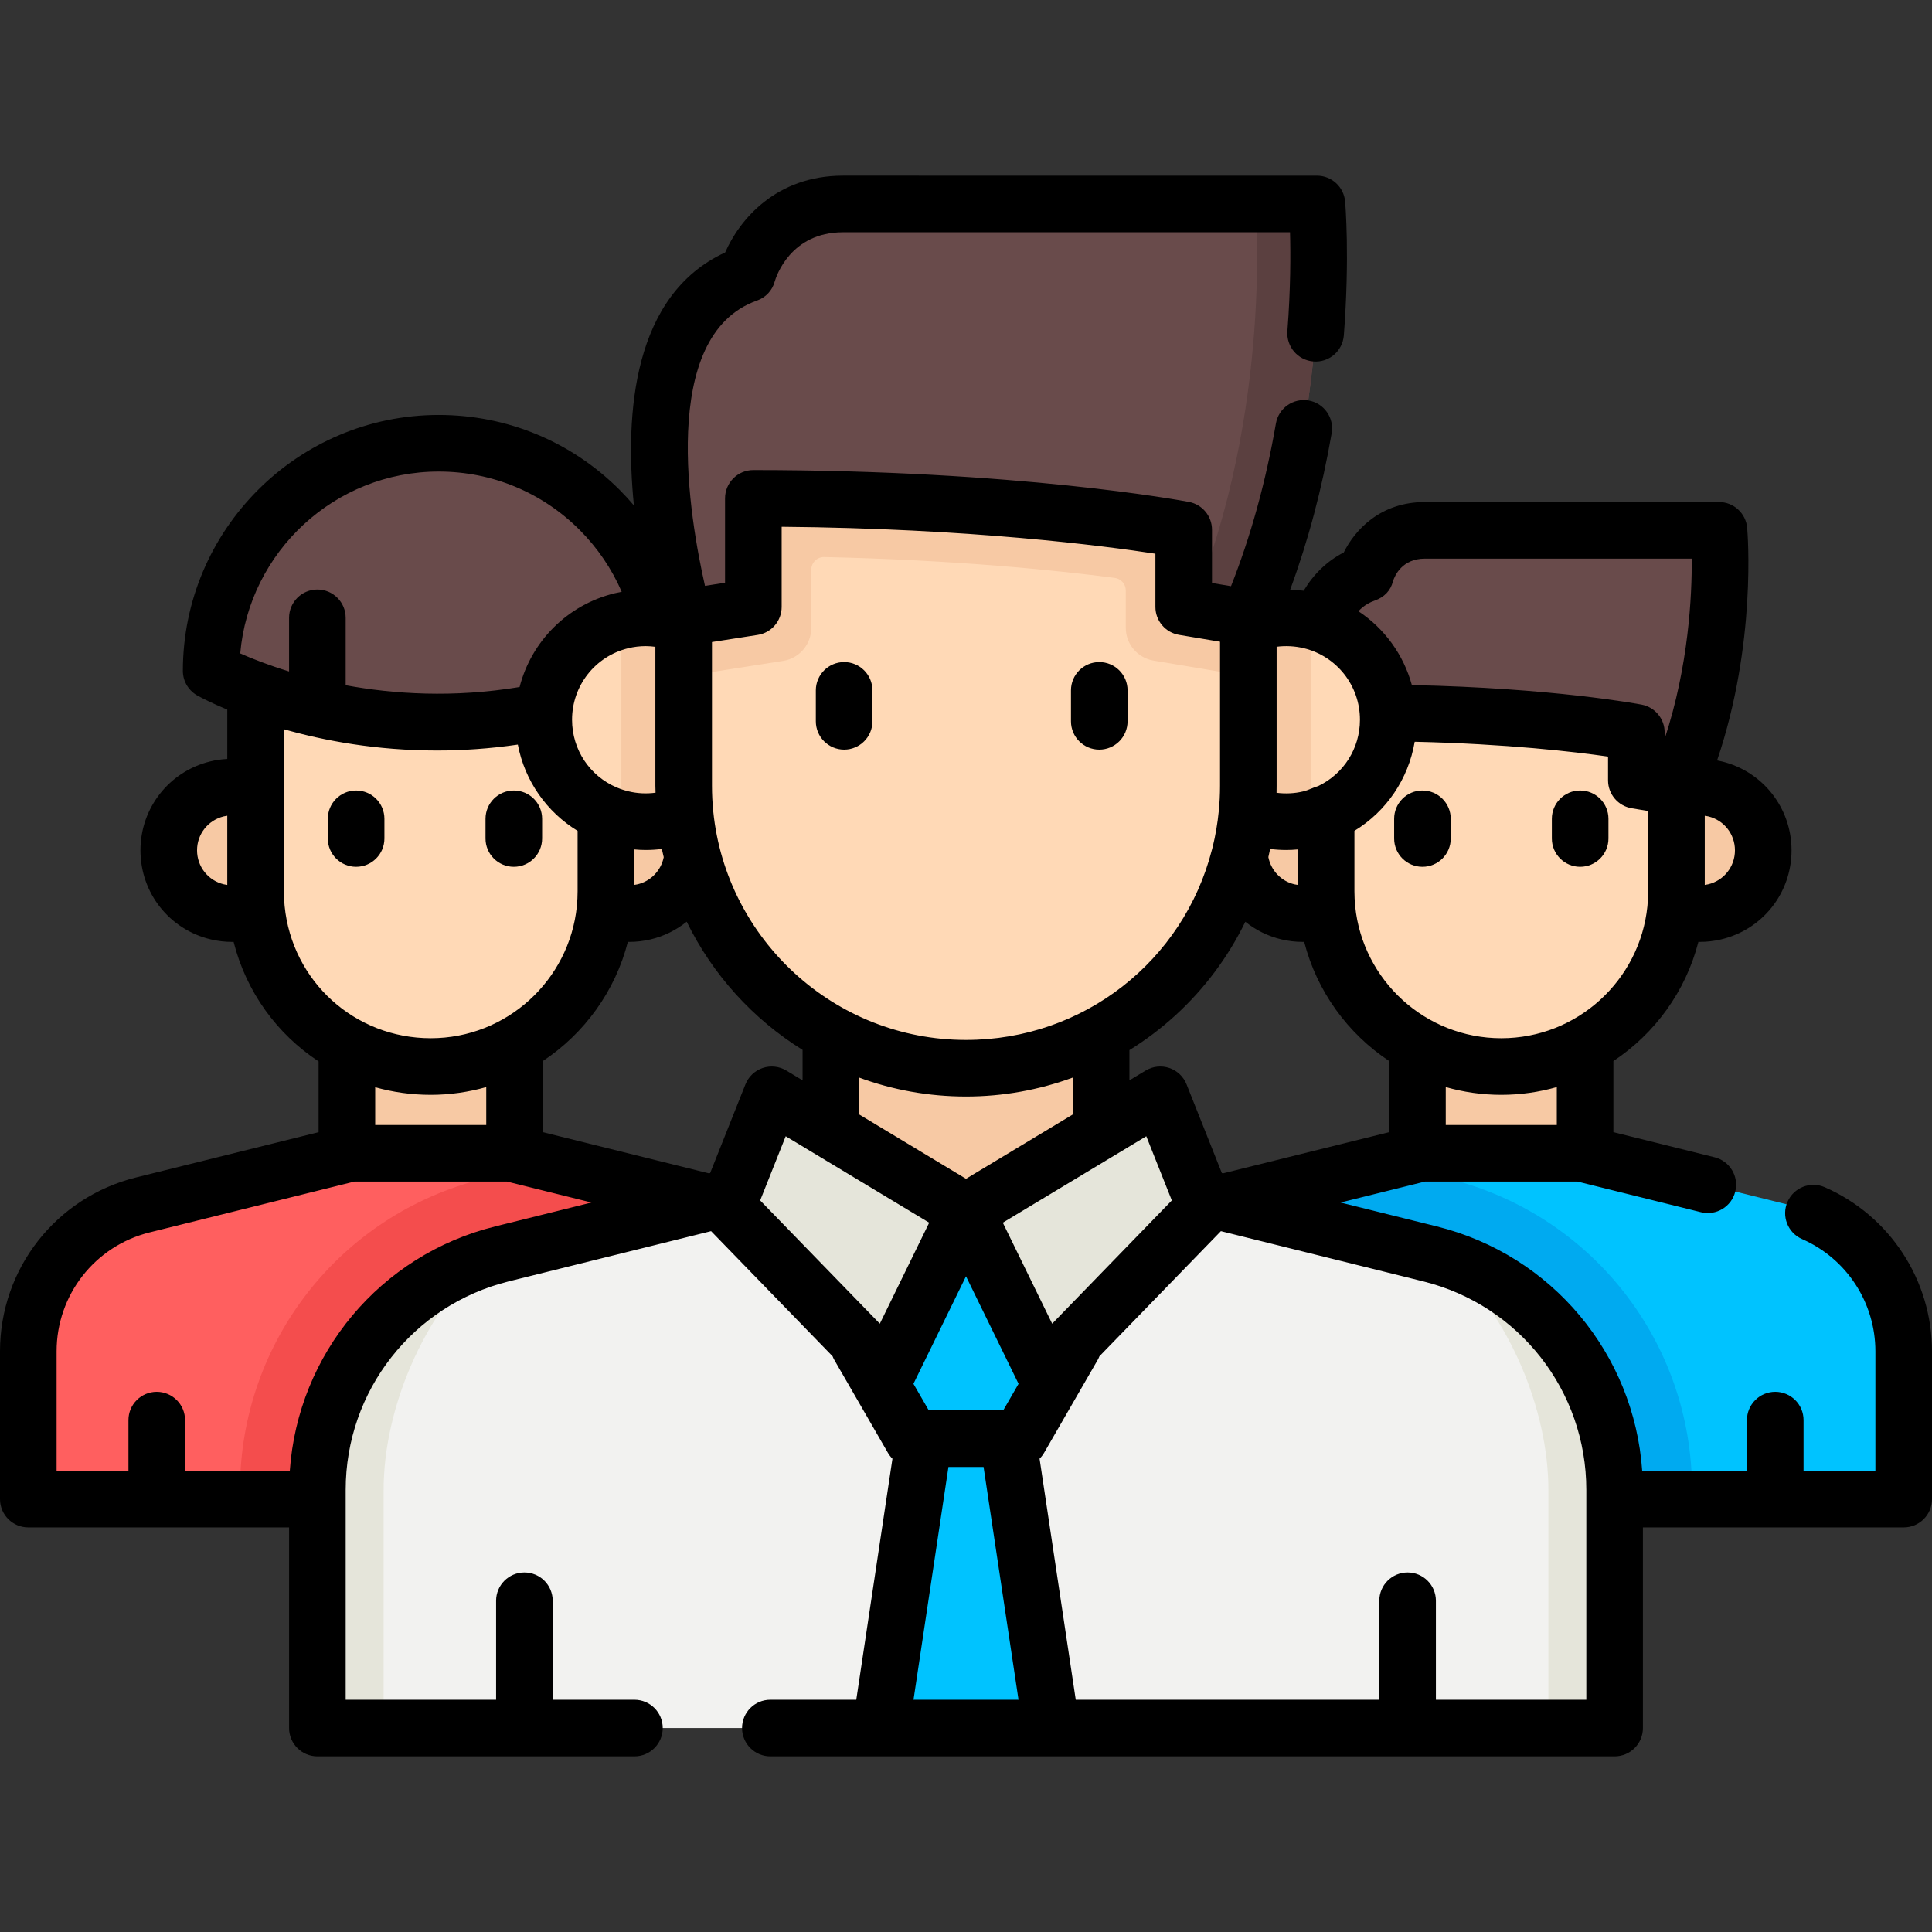 <?xml version="1.0" encoding="iso-8859-1"?>
<!-- Generator: Adobe Illustrator 19.0.0, SVG Export Plug-In . SVG Version: 6.00 Build 0)  -->
<svg version="1.1" id="Capa_1" xmlns="http://www.w3.org/2000/svg" xmlns:xlink="http://www.w3.org/1999/xlink" x="0px" y="0px"
	 viewBox="0 0 512 512" style="enable-background:new 0 0 512 512;" xml:space="preserve">
<rect x="0" y="0" width="512" height="512" fill="#333333" stroke="none"/>
<g>
	<rect x="375.64" y="265.159" style="fill:#F7C9A4;" width="44.44" height="41.16"/>
	<path style="fill:#F7C9A4;" d="M467.277,225.343c0,7.933-5.511,14.581-12.908,16.313c-1.238,0.298-2.523,0.452-3.85,0.452
		c-9.26,0-16.765-7.505-16.765-16.765c0-9.254,7.505-16.759,16.765-16.759c1.381,0,2.72,0.167,3.999,0.482
		C461.844,210.857,467.277,217.469,467.277,225.343z"/>
	<path style="fill:#F7C9A4;" d="M361.963,225.343c0,9.26-7.505,16.765-16.765,16.765c-1.327,0-2.619-0.155-3.856-0.452
		c-7.403-1.738-12.908-8.379-12.908-16.313c0-7.874,5.434-14.479,12.76-16.271c1.28-0.321,2.625-0.488,4.005-0.488
		C354.459,208.585,361.963,216.089,361.963,225.343z"/>
</g>
<path style="fill:#FFD9B6;" d="M444.276,177.436v58.781c0,25.638-20.782,46.42-46.42,46.42c-25.638,0-46.42-20.782-46.42-46.42
	v-58.781L444.276,177.436L444.276,177.436z"/>
<path style="fill:#694B4B;" d="M351.464,208.582c0,0-14.159-47.809,10.461-56.537c0,0,3.102-11.506,15.702-11.506s77.928,0,77.928,0
	s3.102,34.914-11.243,68.043l-10.662-1.785v-12.696c0,0-27.139-5.158-70.756-5.158v17.854L351.464,208.582z"/>
<path style="fill:#00C3FF;" d="M504.5,358.119v39.153H291.216v-39.153c0-18.372,12.508-34.375,30.336-38.794l45.15-11.206
	l10.027-2.491h42.259l55.166,13.697C491.982,323.743,504.5,339.747,504.5,358.119z"/>
<path style="fill:#00AAF0;" d="M448.401,394.831v2.44H291.216v-39.152c0-18.372,12.508-34.375,30.336-38.794l45.15-11.206
	l17.224,4.275C421.889,321.826,448.401,355.72,448.401,394.831z"/>
<g>
	<rect x="91.93" y="265.159" style="fill:#F7C9A4;" width="44.44" height="41.16"/>
	<path style="fill:#F7C9A4;" d="M183.566,225.343c0,7.933-5.511,14.581-12.908,16.313c-1.238,0.298-2.523,0.452-3.851,0.452
		c-9.26,0-16.765-7.505-16.765-16.765c0-9.254,7.505-16.759,16.765-16.759c1.381,0,2.72,0.167,3.999,0.482
		C178.133,210.857,183.566,217.469,183.566,225.343z"/>
	<path style="fill:#F7C9A4;" d="M78.252,225.343c0,9.26-7.505,16.765-16.765,16.765c-1.327,0-2.619-0.155-3.856-0.452
		c-7.403-1.738-12.908-8.379-12.908-16.313c0-7.874,5.434-14.479,12.76-16.271c1.28-0.321,2.625-0.488,4.005-0.488
		C70.748,208.585,78.252,216.089,78.252,225.343z"/>
</g>
<path style="fill:#FFD9B6;" d="M160.564,177.436v58.781c0,25.638-20.782,46.42-46.42,46.42s-46.42-20.782-46.42-46.42v-58.781
	L160.564,177.436L160.564,177.436z"/>
<path style="fill:#FF5F5F;" d="M220.784,358.119v39.153H7.5v-39.153c0-18.372,12.518-34.375,30.346-38.794l55.166-13.697h42.259
	l10.027,2.491l45.15,11.206C208.277,323.743,220.784,339.747,220.784,358.119z"/>
<path style="fill:#F44D4D;" d="M220.784,358.119v39.153H63.599v-2.44c0-39.112,26.512-73.005,64.475-82.437l17.224-4.275
	l45.15,11.206C208.277,323.743,220.784,339.747,220.784,358.119z"/>
<path style="fill:#694B4B;" d="M176.586,177.783c-66.095,30.593-120.606,0-120.606,0h-0.017v-0.017
	c0.017-33.318,27.011-60.294,60.312-60.294c16.65,0,31.728,6.744,42.648,17.664C169.825,146.055,176.586,161.115,176.586,177.783z"
	/>
<path style="fill:#F2F2F0;" d="M290.055,310.225h-68.109l-88.93,22.074c-28.733,7.132-48.908,32.927-48.908,62.532v63.119h343.786
	v-63.119c0-29.605-20.175-55.4-48.908-62.532L290.055,310.225z"/>
<g>
	<path style="fill:#E5E5DA;" d="M128.53,333.593c-16.481,15.035-26.867,39.992-26.867,61.236v63.121H84.109v-63.121
		C84.109,366.791,102.199,342.167,128.53,333.593z"/>
	<path style="fill:#E5E5DA;" d="M383.472,333.593c16.481,15.035,26.867,39.992,26.867,61.236v63.121h17.554v-63.121
		C427.893,366.791,409.803,342.167,383.472,333.593z"/>
</g>
<g>
	<polygon style="fill:#00C3FF;" points="278.626,457.95 233.379,457.95 244.89,381.262 267.115,381.262 	"/>
	<polygon style="fill:#00C3FF;" points="241.804,381.262 227.608,356.673 241.804,332.085 270.196,332.085 284.392,356.673 
		270.196,381.262 	"/>
</g>
<rect x="220.19" y="254.91" style="fill:#F7C9A4;" width="71.62" height="66.35"/>
<path style="fill:#FFD9B6;" d="M367.897,190.74c0,12.787-8.883,23.502-20.806,26.293c-1.995,0.48-4.067,0.729-6.206,0.729
	c-14.926,0-27.022-12.096-27.022-27.022c0-14.916,12.096-27.012,27.022-27.012c2.225,0,4.384,0.269,6.446,0.777
	C359.139,167.391,367.897,178.048,367.897,190.74z"/>
<path style="fill:#F7C9A4;" d="M347.33,164.503v45.958c0,2.206-0.077,4.403-0.24,6.571c-1.995,0.48-4.067,0.729-6.206,0.729
	c-14.926,0-27.022-12.096-27.022-27.022c0-14.916,12.096-27.012,27.022-27.012C343.11,163.727,345.268,163.995,347.33,164.503z"/>
<path style="fill:#FFD9B6;" d="M198.148,190.74c0,14.926-12.096,27.022-27.022,27.022c-2.139,0-4.221-0.249-6.216-0.729
	c-11.933-2.801-20.806-13.506-20.806-26.293c0-12.691,8.758-23.339,20.566-26.226c2.062-0.518,4.23-0.787,6.456-0.787
	C186.051,163.727,198.148,175.822,198.148,190.74z"/>
<path style="fill:#F7C9A4;" d="M198.148,190.74c0,14.926-12.096,27.022-27.022,27.022c-2.139,0-4.221-0.249-6.216-0.729
	c-0.163-2.168-0.24-4.365-0.24-6.571v-45.948c2.062-0.518,4.23-0.787,6.456-0.787C186.051,163.727,198.148,175.822,198.148,190.74z"
	/>
<path style="fill:#FFD9B6;" d="M330.822,113.519v94.745c0,41.325-33.497,74.822-74.822,74.822s-74.822-33.497-74.822-74.822v-94.745
	H330.822z"/>
<path style="fill:#F7C9A4;" d="M330.822,113.519v65.757l-25.115-4.206c-4.251-0.712-7.365-4.391-7.365-8.701v-9.879
	c0-1.694-1.254-3.124-2.934-3.343c-15.546-2.026-42.207-4.765-76.976-5.526c-1.887-0.041-3.439,1.483-3.439,3.37v15.438
	c0,4.346-3.166,8.045-7.46,8.717l-26.354,4.119v-65.746H330.822z"/>
<path style="fill:#694B4B;" d="M181.224,163.723c0,0-22.821-77.06,16.861-91.129c0,0,4.999-18.546,25.309-18.546
	s125.608,0,125.608,0s4.999,56.276-18.123,109.674l-17.185-2.878V140.38c0,0-43.744-8.314-114.047-8.314v28.778L181.224,163.723z"/>
<path style="fill:#5B4040;" d="M330.879,163.727l-15.223-2.552c21.881-52.625,17.036-107.129,17.036-107.129
	c9.928,0,16.307,0,16.307,0S353.997,110.325,330.879,163.727z"/>
<g>
	<polygon style="fill:#E5E5DA;" points="204.52,290.132 256,321.147 235.216,363.674 192.689,319.868 	"/>
	<polygon style="fill:#E5E5DA;" points="307.48,290.132 256,321.147 276.784,363.674 319.311,319.868 	"/>
</g>
<path d="M483.589,314.629c-3.795-1.662-8.217,0.067-9.879,3.861s0.067,8.217,3.861,9.879c11.803,5.169,19.429,16.847,19.429,29.75
	v31.66h-19.039v-13.434c0-4.143-3.358-7.5-7.5-7.5s-7.5,3.357-7.5,7.5v13.434H435.2c-2.151-30.96-23.911-57.193-54.414-64.76
	l-25.534-6.337l22.393-5.553h40.417l32.72,8.119c4.019,0.996,8.088-1.453,9.085-5.473c0.998-4.021-1.453-8.088-5.473-9.086
	l-26.826-6.656v-18.848c10.988-7.284,19.169-18.477,22.528-31.586c0.141,0.002,0.281,0.01,0.422,0.01
	c1.854,0,3.724-0.218,5.567-0.648c11.006-2.588,18.693-12.302,18.693-23.621c0-11.21-7.599-20.896-18.439-23.545
	c-0.425-0.106-0.856-0.197-1.29-0.28c10.522-31.046,8.09-60.284,7.969-61.641c-0.345-3.868-3.586-6.834-7.47-6.834h-77.92
	c-11.839,0-18.577,7.428-21.522,13.366c-4.39,2.257-7.961,5.7-10.619,10.14c-1.184-0.158-2.376-0.25-3.572-0.286
	c4.756-12.905,8.455-26.792,10.994-41.458c0.707-4.081-2.029-7.963-6.11-8.669c-4.079-0.708-7.963,2.029-8.67,6.11
	c-2.668,15.407-6.664,29.876-11.897,43.098l-5.04-0.844v-14.116c0-3.603-2.561-6.695-6.1-7.368
	c-1.814-0.345-45.246-8.445-115.447-8.445c-4.142,0-7.5,3.357-7.5,7.5v22.358l-5.312,0.83
	c-4.013-17.592-12.498-66.285,13.756-75.593c2.323-0.824,4.075-2.671,4.717-5.051c0.388-1.337,4.194-13.063,18.086-13.063h118.477
	c0.165,5.801,0.171,14.96-0.694,26.188c-0.318,4.13,2.772,7.735,6.902,8.054c4.13,0.334,7.736-2.771,8.054-6.901
	c1.604-20.823,0.393-34.914,0.34-35.503c-0.344-3.87-3.586-6.837-7.471-6.837H223.394c-17.82,0-27.479,11.78-31.22,20.356
	c-24.393,11.219-26.631,42.579-24.18,67.04c-1.199-1.414-2.452-2.789-3.771-4.11c-12.811-12.811-29.841-19.866-47.953-19.866
	c-37.368,0-67.788,30.413-67.81,67.811c0,2.913,1.671,5.438,4.104,6.681c0.86,0.469,3.505,1.855,7.667,3.593v13.074
	c-1.562,0.079-3.088,0.297-4.531,0.658c-10.88,2.659-18.479,12.345-18.479,23.555c0,11.319,7.687,21.033,18.702,23.623
	c1.834,0.429,3.707,0.646,5.568,0.646c0.139,0,0.277-0.008,0.415-0.01c3.353,13.284,11.535,24.45,22.525,31.68v18.754
	l-48.399,12.008C14.816,317.314,0,336.263,0,358.119v39.16c0,4.143,3.358,7.5,7.5,7.5h69.11v53.17c0,4.143,3.358,7.5,7.5,7.5h84.02
	c4.142,0,7.5-3.357,7.5-7.5s-3.358-7.5-7.5-7.5h-21.659v-26.233c0-4.143-3.358-7.5-7.5-7.5s-7.5,3.357-7.5,7.5v26.233H91.61v-55.62
	c0-26.219,17.771-48.938,43.217-55.251l53.623-13.309l32.192,33.16c0.134,0.337,0.287,0.669,0.471,0.988l14.19,24.59
	c0.335,0.581,0.742,1.106,1.204,1.566l-9.587,63.875h-22.77c-4.142,0-7.5,3.357-7.5,7.5s3.358,7.5,7.5,7.5h223.74
	c4.142,0,7.5-3.357,7.5-7.5v-53.17h69.11c4.142,0,7.5-3.357,7.5-7.5v-39.16C512,339.259,500.848,322.187,483.589,314.629z
	 M323.805,310.877l-9.357-23.518c-0.814-2.047-2.487-3.632-4.574-4.335c-2.088-0.703-4.379-0.453-6.265,0.684l-4.299,2.59v-8.01
	c4.287-2.656,8.351-5.718,12.134-9.168c7.798-7.11,14.062-15.557,18.583-24.844c2.754,2.204,6.004,3.839,9.605,4.685
	c1.834,0.429,3.707,0.646,5.568,0.646c0.141,0,0.281-0.008,0.422-0.01c3.358,13.105,11.535,24.296,22.518,31.58v18.854
	l-44.032,10.92L323.805,310.877z M246.131,373.759l-4.059-7.033L256,338.228l13.928,28.498l-4.059,7.033L246.131,373.759
	L246.131,373.759z M197.551,287.359l-9.357,23.518l-0.302,0.075l-44.032-10.92v-18.848c10.988-7.284,19.169-18.477,22.528-31.586
	c0.141,0.002,0.281,0.01,0.422,0.01c1.854,0,3.724-0.218,5.567-0.648c3.578-0.841,6.839-2.479,9.606-4.702
	c6.839,14.008,17.541,25.792,30.707,33.974v8.067l-4.299-2.59c-1.887-1.136-4.177-1.386-6.265-0.684
	C200.038,283.728,198.366,285.312,197.551,287.359z M166.472,171.789c1.503-0.372,3.071-0.561,4.658-0.561
	c0.863,0,1.711,0.075,2.55,0.184v36.846c0,0.609,0.033,1.211,0.046,1.817c-2.358,0.315-4.772,0.214-7.102-0.348
	c-1.071-0.251-2.102-0.591-3.088-1.002c-0.046-0.02-0.093-0.038-0.14-0.057c-7.084-3.02-11.796-9.98-11.796-17.929
	C151.6,181.725,157.708,173.934,166.472,171.789z M168.07,225.109c1.014,0.09,2.034,0.15,3.06,0.15c1.435,0,2.856-0.097,4.262-0.27
	c0.151,0.73,0.332,1.45,0.503,2.173c-0.71,3.546-3.438,6.37-6.943,7.195c-0.294,0.069-0.589,0.118-0.882,0.159V225.109z
	 M227.69,285.571c8.831,3.245,18.367,5.018,28.31,5.018c9.767,0,19.328-1.738,28.31-5.026v9.772L256,312.392l-28.31-17.056V285.571z
	 M278.836,350.793l-13.081-26.767l38.024-22.909l6.768,17.011L278.836,350.793z M345.547,171.785
	c8.745,2.14,14.853,9.935,14.853,18.955c0,7.65-4.365,14.367-11.028,17.561c-1.385,0.397-2.616,1.104-4.042,1.438
	c-2.25,0.543-4.695,0.659-7.03,0.354c0.013-0.609,0.02-1.22,0.02-1.833v-36.864C340.708,171.081,343.207,171.217,345.547,171.785
	C354.292,173.924,343.207,171.217,345.547,171.785z M336.596,224.988c1.413,0.174,2.841,0.272,4.284,0.272
	c1.027,0,2.047-0.06,3.06-0.15v9.408c-0.295-0.04-0.59-0.09-0.883-0.158c-3.561-0.838-6.227-3.681-6.928-7.216
	C336.297,226.427,336.448,225.707,336.596,224.988z M412.57,298.129h-29.43V288.08c4.682,1.331,9.616,2.059,14.72,2.059
	c5.1,0,10.03-0.727,14.71-2.056V298.129z M397.86,275.139c-20.117,0-36.718-15.341-38.718-34.939
	c-0.005-0.058-0.008-0.115-0.014-0.173c-0.122-1.253-0.189-2.523-0.189-3.808v-16.037c8.425-5.133,14.301-13.694,15.972-23.609
	c24.428,0.552,42.414,2.665,51.238,3.928v6.298c0,3.665,2.649,6.794,6.265,7.397l4.365,0.729v21.293
	c0,1.284-0.066,2.553-0.188,3.805c-0.006,0.059-0.009,0.119-0.014,0.178C434.576,259.799,417.976,275.139,397.86,275.139z
	 M459.78,225.339c0,4.324-2.931,8.032-7.118,9.018c-0.295,0.069-0.589,0.119-0.882,0.16v-18.321c0.322,0.044,0.646,0.08,0.959,0.159
	C456.885,217.368,459.78,221.063,459.78,225.339z M364.424,159.118c2.39-0.847,4.13-2.606,4.725-5.066
	c0.476-1.499,2.417-6.013,8.481-6.013h70.698c0.07,9.69-0.799,28.405-7.178,47.752V194.1c0-3.603-2.561-6.695-6.1-7.368
	c-0.997-0.19-23.68-4.419-60.888-5.177c-2.207-8.052-7.257-14.999-14.166-19.577C361.524,160.337,363.132,159.576,364.424,159.118z
	 M200.805,168.257c3.651-0.57,6.343-3.715,6.343-7.41V139.6c49.93,0.431,85.459,5.058,99.047,7.142v14.104
	c0,3.664,2.647,6.792,6.262,7.397l10.864,1.819v38.197c0,2.276-0.111,4.515-0.333,6.687c-0.32,3.26-0.868,6.444-1.624,9.539
	c-0.085,0.263-0.158,0.528-0.214,0.798c-7.54,29.3-33.923,50.307-65.148,50.307c-34.827,0-63.56-26.588-66.978-60.534
	c-0.003-0.037-0.005-0.075-0.009-0.112c-0.218-2.199-0.334-4.428-0.334-6.684v-38.11L200.805,168.257z M116.27,124.969
	c14.105,0,27.369,5.495,37.343,15.47c4.747,4.754,8.514,10.314,11.143,16.383c-0.628,0.118-1.252,0.249-1.869,0.402
	c-12.581,3.078-22.077,12.761-25.191,24.841c-17.577,2.909-33.376,1.873-46.089-0.47v-17.868c0-4.143-3.358-7.5-7.5-7.5
	s-7.5,3.357-7.5,7.5v14.215c-5.636-1.725-10.043-3.49-12.945-4.776C66.02,146.199,88.72,124.969,116.27,124.969z M52.22,225.339
	c0-4.276,2.895-7.971,7.081-8.994c0.298-0.074,0.611-0.126,0.929-0.168v18.34c-0.295-0.04-0.59-0.089-0.883-0.158
	C55.151,233.371,52.22,229.663,52.22,225.339z M75.427,240.1c-0.002-0.017-0.004-0.034-0.005-0.051
	c-0.127-1.286-0.192-2.575-0.192-3.831v-26.517c0-0.015,0-0.03,0-0.044v-16.402c10.627,3.019,24.467,5.637,40.552,5.637
	c6.776,0,13.953-0.472,21.448-1.567c1.838,9.6,7.631,17.865,15.84,22.865v16.028c0,1.284-0.066,2.553-0.188,3.805
	c-0.006,0.059-0.009,0.119-0.014,0.178c-2.001,19.597-18.602,34.937-38.717,34.937C94.042,275.139,77.402,260.082,75.427,240.1z
	 M114.15,290.139c5.1,0,10.03-0.727,14.71-2.056v10.047H99.43v-10.009C104.113,289.432,109.05,290.139,114.15,290.139z
	 M131.214,325.02c-30.504,7.567-52.264,33.8-54.415,64.76h-27.76v-13.434c0-4.143-3.358-7.5-7.5-7.5s-7.5,3.357-7.5,7.5v13.434H15
	v-31.66c0-14.951,10.136-27.914,24.646-31.521l54.291-13.47h40.417l22.393,5.553L131.214,325.02z M208.221,301.117l38.024,22.909
	l-13.081,26.767l-31.71-32.665L208.221,301.117z M251.348,388.759h9.308l9.26,61.69h-27.827L251.348,388.759z M420.39,450.449
	h-39.861v-26.233c0-4.143-3.358-7.5-7.5-7.5s-7.5,3.357-7.5,7.5v26.233h-80.444l-9.589-63.88c0.461-0.46,0.866-0.983,1.2-1.562
	l14.19-24.59c0.184-0.32,0.338-0.651,0.471-0.988l32.192-33.16l53.624,13.309c25.445,6.313,43.216,29.032,43.216,55.251
	L420.39,450.449L420.39,450.449z"/>
<path d="M223.705,198.656c-4.142,0-7.5-3.358-7.5-7.5v-8.201c0-4.142,3.358-7.5,7.5-7.5s7.5,3.358,7.5,7.5v8.201
	C231.205,195.298,227.847,198.656,223.705,198.656z"/>
<path d="M291.318,198.656c-4.142,0-7.5-3.358-7.5-7.5v-8.201c0-4.142,3.358-7.5,7.5-7.5s7.5,3.358,7.5,7.5v8.201
	C298.818,195.298,295.46,198.656,291.318,198.656z"/>
<path d="M376.964,229.714c-4.142,0-7.5-3.358-7.5-7.5v-5.223c0-4.142,3.358-7.5,7.5-7.5s7.5,3.358,7.5,7.5v5.223
	C384.464,226.355,381.106,229.714,376.964,229.714z"/>
<path d="M418.756,229.714c-4.142,0-7.5-3.358-7.5-7.5v-5.223c0-4.142,3.358-7.5,7.5-7.5s7.5,3.358,7.5,7.5v5.223
	C426.256,226.355,422.898,229.714,418.756,229.714z"/>
<path d="M94.374,229.714c-4.142,0-7.5-3.358-7.5-7.5v-5.223c0-4.142,3.358-7.5,7.5-7.5s7.5,3.358,7.5,7.5v5.223
	C101.874,226.355,98.516,229.714,94.374,229.714z"/>
<path d="M136.166,229.714c-4.142,0-7.5-3.358-7.5-7.5v-5.223c0-4.142,3.358-7.5,7.5-7.5s7.5,3.358,7.5,7.5v5.223
	C143.666,226.355,140.308,229.714,136.166,229.714z"/>
<g>
</g>
<g>
</g>
<g>
</g>
<g>
</g>
<g>
</g>
<g>
</g>
<g>
</g>
<g>
</g>
<g>
</g>
<g>
</g>
<g>
</g>
<g>
</g>
<g>
</g>
<g>
</g>
<g>
</g>
</svg>
